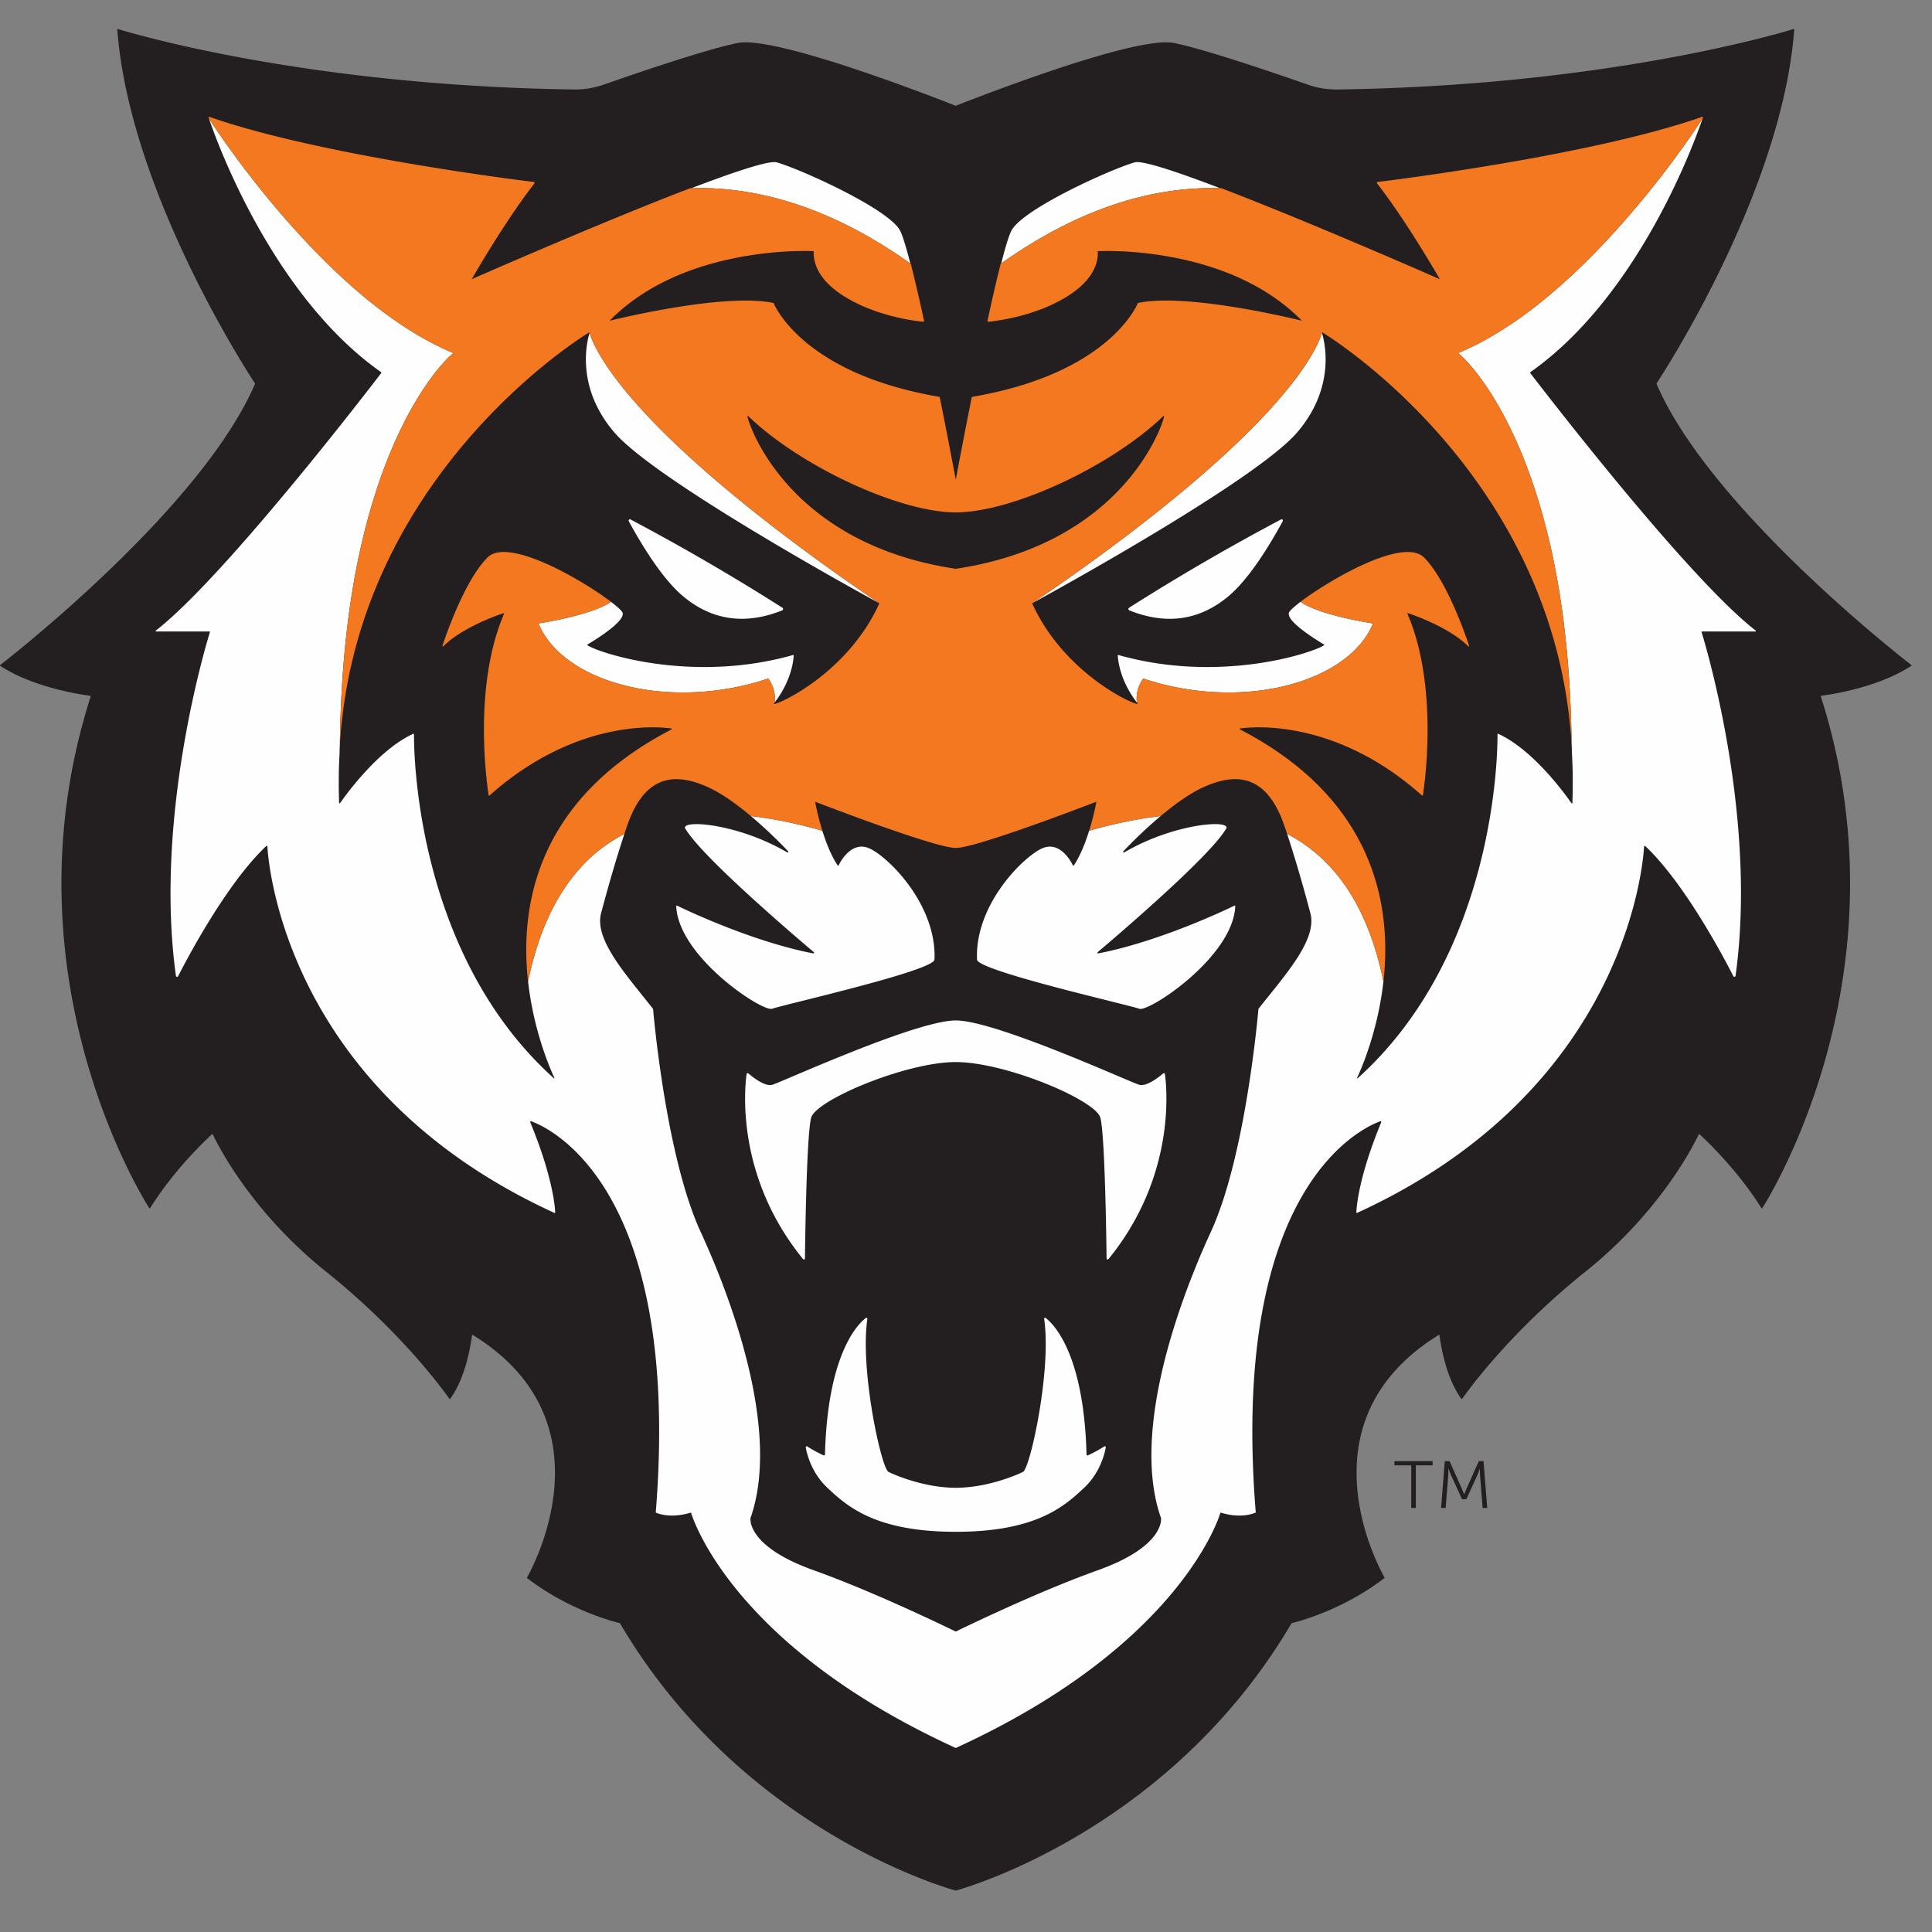 <svg width="200" height="200" xmlns="http://www.w3.org/2000/svg"><rect width="100%" height="100%" fill="#808080" stroke="none"/><g fill="none" fill-rule="evenodd"><path d="M188.532 72.027c.608-.075 5.77-.764 9.32-3.098.031-.023.036-.064.008-.087-1.195-.926-20.866-16.29-26.377-29.105a.048.048 0 0 1 .003-.049c.495-.746 12.985-19.777 14.251-36.628.005-.038-.028-.07-.064-.056-1.274.392-19.456 5.874-47.215 6.259a9.01 9.01 0 0 1-3.116-.516c-3.18-1.113-10.577-3.649-13.825-4.297-4.123-.826-21.939 6.251-22.56 6.497h-.004c-.003 0-.01-.005-.013-.005-.003 0-.01.005-.013.005h-.005c-.618-.246-18.436-7.323-22.56-6.497-3.248.648-10.645 3.184-13.825 4.297a9.01 9.01 0 0 1-3.115.516c-27.76-.385-45.941-5.867-47.216-6.26-.035-.012-.066.019-.064.057C13.41 19.911 25.9 38.942 26.394 39.688c.01.016.01.034.005.049C20.886 52.552 1.214 67.917.019 68.842c-.028.023-.023.064.008.087 3.551 2.334 8.715 3.023 9.323 3.098.03.002.049.036.038.069-9.107 28.428 5.152 51.538 6.062 52.97.02.032.067.032.09 0 2.538-4.078 5.959-7.242 6.41-7.652.028-.023.064-.016.08.018.338.73 3.771 7.849 11.725 14.21 7.923 6.339 12.295 12.49 12.762 13.162.02.033.064.03.087 0 1.695-2.313 2.184-5.97 2.254-6.57.005-.04.048-.061.084-.04 14.587 8.987 6.098 24.26 5.613 25.104a.052.052 0 0 0 .016.067c4.435 3.413 9.23 4.577 9.584 4.66a.044.044 0 0 1 .03.025c12.657 21.497 34 27.456 34.727 27.654v.005h.01s.002 0 .002-.003a.008.008 0 0 0 .005.003h.01v-.005h.003v.005h.008s.005 0 .005-.003c0 .003.003.003.005.003h.008v-.005c.728-.198 22.07-6.157 34.726-27.654a.044.044 0 0 1 .03-.026c.354-.082 5.15-1.246 9.585-4.659.02-.015.03-.043.015-.067-.482-.843-8.974-16.117 5.616-25.105.033-.02.08 0 .082.041.072.6.561 4.257 2.254 6.57.023.03.066.033.087 0 .47-.672 4.84-6.823 12.761-13.162 7.954-6.361 11.388-13.48 11.729-14.21.015-.034.048-.041.076-.018.452.41 3.872 3.574 6.41 7.651.024.033.07.033.093 0 .908-1.43 15.167-24.54 6.059-52.97-.01-.032.008-.066.041-.068" fill="#231F20"/><path d="M80.999 62.915a230.076 230.076 0 0 0-15.734-9.144c-.115-.062-.236.077-.169.197 1.351 2.472 3.472 5.97 5.641 7.777 3.13 2.61 6.628 2.895 10.244 1.436.102-.043.115-.205.018-.266m39.418 48.202c-.431.37-1.716 1.392-2.482 1.18-.929-.262-14.867-6.66-18.993-6.66h-.002c-4.128 0-18.064 6.398-18.995 6.66-.764.212-2.051-.81-2.482-1.18a.106.106 0 0 0-.175.07c-.202 1.438-1.146 10.581 5.841 19.15.065.08.195.042.198-.06.023-1.957.174-12.924.649-14.585.523-1.829 9.823-5.747 14.964-5.747h.002c5.139 0 14.439 3.918 14.962 5.747.477 1.661.625 12.628.649 14.584.002.103.133.141.2.062 6.984-8.57 6.04-17.713 5.838-19.152a.106.106 0 0 0-.174-.069m-6.12 38.623c-.537.367-1.342.762-1.67.916-.07.033-.149-.02-.149-.098-.272-10.38-3.382-13.469-4.22-14.118-.075-.059-.18.005-.167.1.78 5.267-1.444 15.457-2.19 15.828-.759.383-3.797 1.647-6.959 1.647h-.002c-3.164 0-6.203-1.264-6.962-1.647-.746-.371-2.966-10.561-2.19-15.828a.104.104 0 0 0-.166-.1c-.839.649-3.949 3.739-4.22 14.118 0 .077-.08.131-.15.098-.328-.154-1.133-.55-1.669-.916-.08-.056-.187.005-.171.103.123.69.602 2.638 2.238 4.172 2.026 1.897 4.938 4.556 13.29 4.556h.002c8.349 0 11.262-2.659 13.287-4.556 1.636-1.534 2.116-3.482 2.239-4.172.018-.098-.09-.16-.172-.103m18.318-95.969a230.695 230.695 0 0 0-15.733 9.144c-.095.061-.085.223.018.266 3.615 1.46 7.113 1.175 10.243-1.436 2.17-1.807 4.29-5.305 5.641-7.777.067-.12-.054-.259-.169-.197" fill="#FEFEFE"/><path d="M94.239 27.28c-.454-1.774-.846-3.064-1.12-3.51-1.393-2.264-10.27-6.27-12.711-6.964-.782-.223-4.351.964-8.823 2.671.261-.007.52-.012.782-.012 7.22 0 14.574 2.628 21.872 7.815ZM63.59 44.757c4.19 4.892 24.685 16.197 27.403 17.672h.002-.002c-.003 0-.003-.003-.006-.003-8.094-5.474-19.212-13.736-25.65-21.256-3.44-4.018-4.173-6.236-4.3-6.72l-.003.002h.002c-.295.943-1.461 5.623 2.554 10.305Zm20.538 53.928c-6.335-1.238-13.215-4.53-14.043-4.936-.039-.018-.085.01-.082.052.223 5.266 8.959 10.997 9.936 10.625.992-.38 16.666-3.913 16.797-5.08.249-5.456-4.418-10.304-6.561-11.438-1.92-1.02-3.134 1.205-3.364 1.677-.018.039-.072.041-.095.008-.682-1.03-1.208-2.382-1.588-3.6l-.023-.005c-2.592-.739-5.074-1.244-7.371-1.508a49.994 49.994 0 0 1 3.743 3.523c.27.282.098.282-.102.167-5.298-3.062-11.339-3.375-10.364-2.285 1.835 2.985 11.479 11.198 13.194 12.646.167.141.036.175-.077.154Zm-19.43-27.718c4.607 1.167 10.028.898 14.828-.725l.04.05c.003.006.009.011.011.016.513.744.723 1.598.603 2.423 1.79-2.307 1.969-4.477 1.984-4.877.003-.036-.03-.059-.064-.048-10.466 2.964-20.018-.19-21.264-.995-.04-.026-.059-.07-.018-.095.667-.392 3.97-2.403 3.626-3.3-.07-.185-.51-.595-1.195-1.115l-.01.007c-1.941 1.349-6.949 2.144-7.498 2.228 1.2 2.95 4.46 5.293 8.957 6.431Zm117.051-5.69c-7.182-5.561-22.582-25.674-23.349-26.674-.015-.023-.007-.051.016-.07 11.507-8.091 17.259-24.556 17.836-26.279-.383.6-3.418 5.29-8.067 10.582-6.018 6.85-11.82 11.465-17.251 13.716.507.361 3.138 2.849 5.792 8.582 1.674 3.62 3.026 7.823 4.015 12.487 1.234 5.815 1.867 12.37 1.954 19.474.02.334.023.68.039 1.018.028.634.061 1.262.071 1.91.013 1.01.006 2.04-.03 3.09 0 .026-.018.044-.039.052-.008.002-.015-.006-.023-.008-.013 0-.026.002-.033-.008 0-.002-.003 0-.003-.002a31.872 31.872 0 0 0-3.174-3.85l-.005-.002c-1.275-1.307-2.813-2.61-4.403-3.333-.015-.008-.033-.005-.049.005a.054.054 0 0 0-.025.046c.013 1.505-.044 22.575-14.436 35.572-.03.026-.064.049-.085.044-.02-.003-.023-.031.01-.105.029-.054.057-.12.093-.198.002-.008.005-.015.01-.023.556-1.236 2.067-4.946 2.598-9.702l-.021-.098c-1.544-7.467-4.89-12.574-9.949-15.177.854 2.567 1.749 5.705 2.413 8.218.7 2.728-2.497 6.239-5.372 9.882-.007.01-.01.016-.01.028-.044.503-1.323 15.239-4.918 23.052-3.656 7.943-8.195 21.05-5.172 29.628.003.002.003.002.003.005.01.062.43 2.923-6.554 5.418-5.618 2.01-12.203 5.133-14.664 6.328v.003h-.005a.016.016 0 0 1-.016 0h-.005v-.003h-.002v.003h-.005c-.008.002-.013.002-.018 0h-.005v-.003c-2.462-1.195-9.047-4.318-14.665-6.328-6.982-2.495-6.564-5.356-6.553-5.418 0-.003.002-.003.002-.005 3.023-8.577-1.515-21.685-5.172-29.628-3.592-7.813-4.874-22.55-4.915-23.052a.057.057 0 0 0-.013-.028c-2.874-3.643-6.072-7.154-5.372-9.882.664-2.513 1.56-5.651 2.416-8.218-5.06 2.603-8.408 7.71-9.952 15.177l-.02.098c.53 4.756 2.04 8.466 2.597 9.702l.01.023.093.198c.033.074.03.102.013.105-.02.005-.057-.018-.087-.044-14.39-12.997-14.45-34.067-14.434-35.572 0-.02-.01-.036-.028-.046-.015-.01-.033-.013-.049-.005-1.59.723-3.128 2.026-4.402 3.333l-.003.003a31.723 31.723 0 0 0-3.177 3.849v.002c-.007.01-.023.008-.033.008-.01.002-.015.01-.026.008a.06.06 0 0 1-.038-.052 65.835 65.835 0 0 1-.028-3.09c.007-.648.04-1.276.071-1.91.013-.338.016-.684.036-1.018.09-7.105.723-13.659 1.954-19.474.99-4.664 2.341-8.867 4.016-12.487 2.653-5.733 5.287-8.22 5.792-8.582-5.428-2.251-11.233-6.867-17.249-13.716-4.651-5.292-7.684-9.982-8.07-10.582.578 1.723 6.33 18.188 17.837 26.28.023.018.033.046.015.07-.764 1-16.164 21.112-23.349 26.673-.04.034-.015.093.036.093h5.516c.036 0 .064.03.051.064-.372 1.2-5.803 19.125-3.518 35.582.015.115.177.143.228.038.885-1.736 4.982-9.559 9.108-13.461.049-.046.13-.016.133.051.131 2.198 2.149 25.313 29.71 37.913.039.015.08-.008.08-.046-.02-.541-.241-3.68-2.577-9.328-.026-.065.03-.131.095-.108 1.674.592 15.613 6.561 12.897 40.464-.002.023.006.044.026.054.218.095 1.536.615 3.57 0 .025-.008.056.002.063.03.267.87 4.585 13.888 27.37 24.317h.018c.002 0 .005-.004.005-.004.002 0 .002.004.005.004h.02c22.782-10.43 27.103-23.447 27.367-24.316.01-.029.038-.039.067-.031 2.03.615 3.351.095 3.566 0 .02-.01.031-.03.029-.054-2.718-33.903 11.22-39.872 12.894-40.464.067-.023.124.043.095.108-2.336 5.648-2.554 8.787-2.574 9.328-.003.038.038.061.077.046 27.561-12.6 29.58-35.715 29.71-37.913a.079.079 0 0 1 .133-.051c4.126 3.902 8.224 11.725 9.108 13.461.054.105.213.077.228-.038 2.288-16.457-3.146-34.382-3.518-35.582-.01-.033.018-.064.054-.064h5.516c.048 0 .074-.06.033-.093Zm-63.438 5.016.04-.051c4.803 1.623 10.221 1.892 14.831.725 4.495-1.138 7.754-3.482 8.954-6.43-.549-.085-5.554-.88-7.497-2.229l-.01-.007c-.685.52-1.126.93-1.195 1.115-.341.897 2.959 2.908 3.625 3.3.041.026.023.07-.018.095-1.246.805-10.797 3.959-21.264.995-.033-.01-.064.012-.064.048.018.4.195 2.57 1.985 4.877-.12-.825.09-1.68.602-2.423.005-.005.008-.01.01-.015Zm-11.426-7.864c2.718-1.475 23.213-12.78 27.402-17.672 4.016-4.682 2.85-9.362 2.557-10.305v-.003c-.13.485-.862 2.703-4.303 6.72-6.436 7.521-17.556 15.783-25.651 21.257 0 0-.003.003-.005.003Zm19.408-42.952c-4.472-1.707-8.041-2.894-8.824-2.671-2.44.695-11.317 4.7-12.707 6.964-.277.446-.67 1.736-1.12 3.51 7.294-5.187 14.648-7.815 21.871-7.815.26 0 .518.005.78.012Zm-8.354 84.95c.98.37 9.715-5.36 9.936-10.626.002-.042-.041-.07-.08-.052-.828.405-7.71 3.698-14.046 4.936-.113.02-.244-.013-.074-.154 1.712-1.448 11.359-9.661 13.192-12.646.974-1.09-5.064-.777-10.362 2.285-.2.115-.374.115-.102-.167a49.484 49.484 0 0 1 3.743-3.523c-2.3.264-4.78.77-7.374 1.508l-.023.005c-.38 1.218-.903 2.57-1.587 3.6a.056.056 0 0 1-.095-.008c-.228-.472-1.444-2.697-3.364-1.677-2.144 1.134-6.81 5.982-6.56 11.439.13 1.166 15.803 4.7 16.796 5.08Z" fill="#FEFEFE"/><path d="M98.94 58.882c-16.838-2.523-21.187-14.144-21.567-15.757a.048.048 0 0 1 .026-.059l-.003-.002.006.002a.049.049 0 0 1 .056.01c5.338 5.144 15.536 9.944 21.482 9.97 5.946-.026 16.144-4.826 21.482-9.97a.052.052 0 0 1 .059-.01s0-.002.003-.002l-.003.002c.02.01.033.031.026.06-.38 1.612-4.729 13.233-21.567 15.756Zm77.354-46.726c-.018-.049-.062-.07-.108-.054-11.497 4.031-32.674 6.629-33.572 6.736a.095.095 0 0 0-.071.057.082.082 0 0 0 .012.09c2.823 3.625 5.893 8.869 6.477 9.884.005.01.003.015 0 .018-.007.008-.013.005-.015.002-1.374-.605-13.7-6.005-22.598-9.41l-.012-.002a34.88 34.88 0 0 0-.895-.013c-7.234 0-14.603 2.636-21.913 7.843l-.01.006-.003.015c-.384 1.51-.843 3.485-1.359 5.867a.098.098 0 0 0 .023.082.09.09 0 0 0 .077.03c2.808-.297 5.62-1.159 7.718-2.364 3.074-1.764 3.654-3.656 3.6-4.93 0-.003 0-.013.005-.013.375-.02 3.777-.154 8.01.687 5.5 1.092 9.9 3.27 13.08 6.477.008.008.005.015.003.02-.003.003-.01.008-.016.008-1.205-.295-11.9-2.859-16.884-1.838-.034.005-.057.023-.067.053-.085.203-.895 2.039-3.423 4.108-3.29 2.692-7.895 4.564-13.69 5.564a.093.093 0 0 0-.074.072c-.849 4.236-1.51 7.77-1.636 8.436 0 .002 0 .008-.005.01h-.013c-.008-.002-.008-.008-.008-.01-.125-.667-.787-4.2-1.636-8.436a.093.093 0 0 0-.074-.072c-5.795-1-10.4-2.872-13.69-5.564-2.528-2.07-3.338-3.905-3.423-4.108-.01-.03-.033-.048-.067-.053-4.984-1.02-15.68 1.543-16.884 1.838-.005 0-.013-.005-.016-.008-.002-.005-.005-.012.003-.02 3.18-3.208 7.58-5.385 13.08-6.477 4.233-.841 7.635-.708 8.01-.687.005 0 .005.01.005.013-.054 1.274.526 3.166 3.6 4.93 2.097 1.205 4.91 2.067 7.718 2.364a.09.09 0 0 0 .077-.03.09.09 0 0 0 .023-.082 172.257 172.257 0 0 0-1.36-5.867l-.002-.015-.01-.006c-7.31-5.207-14.68-7.843-21.913-7.843-.297 0-.595.005-.895.013l-.012.002c-8.898 3.405-21.221 8.805-22.598 9.41-.002.003-.008.006-.015-.002-.003-.003-.005-.008 0-.018.584-1.015 3.654-6.259 6.477-9.885a.082.082 0 0 0 .012-.09.095.095 0 0 0-.071-.056c-.895-.107-22.075-2.705-33.572-6.736-.046-.015-.09.005-.108.054l-.008.018.01.018c.029.046 3.152 5.003 8.108 10.644 6.016 6.85 11.818 11.464 17.252 13.718-.508.361-3.141 2.846-5.793 8.58-1.677 3.62-3.028 7.822-4.018 12.489-1.23 5.813-1.864 12.366-1.953 19.474 1.712-28.249 25.75-42.654 25.782-42.672.03-.015.061 0 .071.026.003 0 .003.003.003.005.13.492.87 2.705 4.3 6.713 6.436 7.52 17.554 15.78 25.649 21.254 0 0 .002.002.005.002v.003h.002v.003c.023.012.029.038.016.064-3.116 6.856-9.79 10.15-10.823 10.377-.052.01-.077-.05-.046-.088.015-.018.025-.036.04-.053.119-.824-.092-1.68-.602-2.421-.005-.005-.008-.013-.013-.018l-.038-.051c-4.803 1.623-10.22 1.892-14.831.725-4.495-1.138-7.754-3.482-8.954-6.43.549-.085 5.554-.88 7.498-2.229l.01-.007c-2.987-2.272-10.651-6.728-12.782-4.595-2.349 2.349-4.295 8.01-4.672 9.154-.018.054.044.09.085.048 1.961-1.948 5.566-3.207 6.23-3.428.044-.013.08.031.062.072-3.246 7.549-1.762 17.697-1.59 18.772.005.04.057.056.087.028 8.975-8.008 17.588-7.12 18.834-6.938.05.005.054.074.007.097-13.864 7.19-15.743 18.133-14.848 26.113l.025-.12c1.541-7.465 4.887-12.57 9.944-15.175.108-.323.215-.641.32-.944 1.641-4.666 4.416-5.677 8.318-3.907 1.462.659 3.046 1.815 4.46 3.002 2.3.264 4.781.772 7.376 1.508l.02.008a26.938 26.938 0 0 1-.733-2.913c-.01-.041.031-.072.07-.057 1.115.429 12.338 4.736 14.461 4.754h.026c2.123-.018 13.346-4.325 14.461-4.754.039-.015.08.016.072.057a27.868 27.868 0 0 1-.736 2.913l.02-.008c2.596-.736 5.078-1.244 7.378-1.508 1.413-1.187 2.997-2.343 4.459-3.002 3.902-1.77 6.677-.76 8.318 3.907.105.303.212.62.32.944 5.057 2.605 8.403 7.71 9.944 15.174l.025.12c.895-7.979-.984-18.922-14.848-26.112-.047-.023-.044-.092.007-.097 1.246-.182 9.86-1.07 18.834 6.938.03.028.082.013.087-.028.172-1.075 1.656-11.223-1.59-18.772-.018-.041.018-.085.062-.072.664.22 4.269 1.48 6.23 3.428.041.041.103.006.085-.048-.377-1.144-2.323-6.805-4.672-9.154-2.13-2.133-9.795 2.323-12.782 4.595l.01.007c1.944 1.35 6.952 2.144 7.498 2.229-1.2 2.948-4.46 5.292-8.954 6.43-4.61 1.167-10.028.898-14.83-.725l-.04.051c-.004.005-.007.013-.012.018-.51.741-.72 1.597-.603 2.42.016.018.029.036.041.054.031.039.006.098-.046.088-1.033-.226-7.707-3.521-10.823-10.377-.013-.026-.007-.052.016-.064v-.003h.002v-.003c.003 0 .005-.002.005-.002 8.095-5.475 19.213-13.734 25.649-21.254 3.43-4.008 4.17-6.22 4.3-6.713 0-.002.003-.005.003-.005.01-.026.04-.041.071-.026.031.018 24.07 14.423 25.782 42.672-.09-7.108-.723-13.661-1.953-19.474-.99-4.667-2.341-8.87-4.016-12.49-2.654-5.733-5.287-8.218-5.795-8.58 5.434-2.253 11.236-6.866 17.252-13.717 4.956-5.641 8.08-10.598 8.107-10.644l.01-.018-.007-.018Z" fill="#F37820"/><path fill="#231F20" d="M146.092 151.688h-1.741v-.429h3.951v.429h-1.736v4.413h-.474zM149.565 151.26h.495l1.266 2.843c.11.249.236.592.236.592h.013s.13-.343.241-.592l1.27-2.844h.487l.384 4.842h-.474l-.27-3.388c-.017-.261-.012-.674-.012-.674h-.013s-.146.426-.256.674l-1.136 2.485h-.447l-1.138-2.485c-.11-.24-.262-.69-.262-.69h-.012s.007.429-.013.69l-.27 3.388h-.474l.385-4.842Z"/></g></svg>